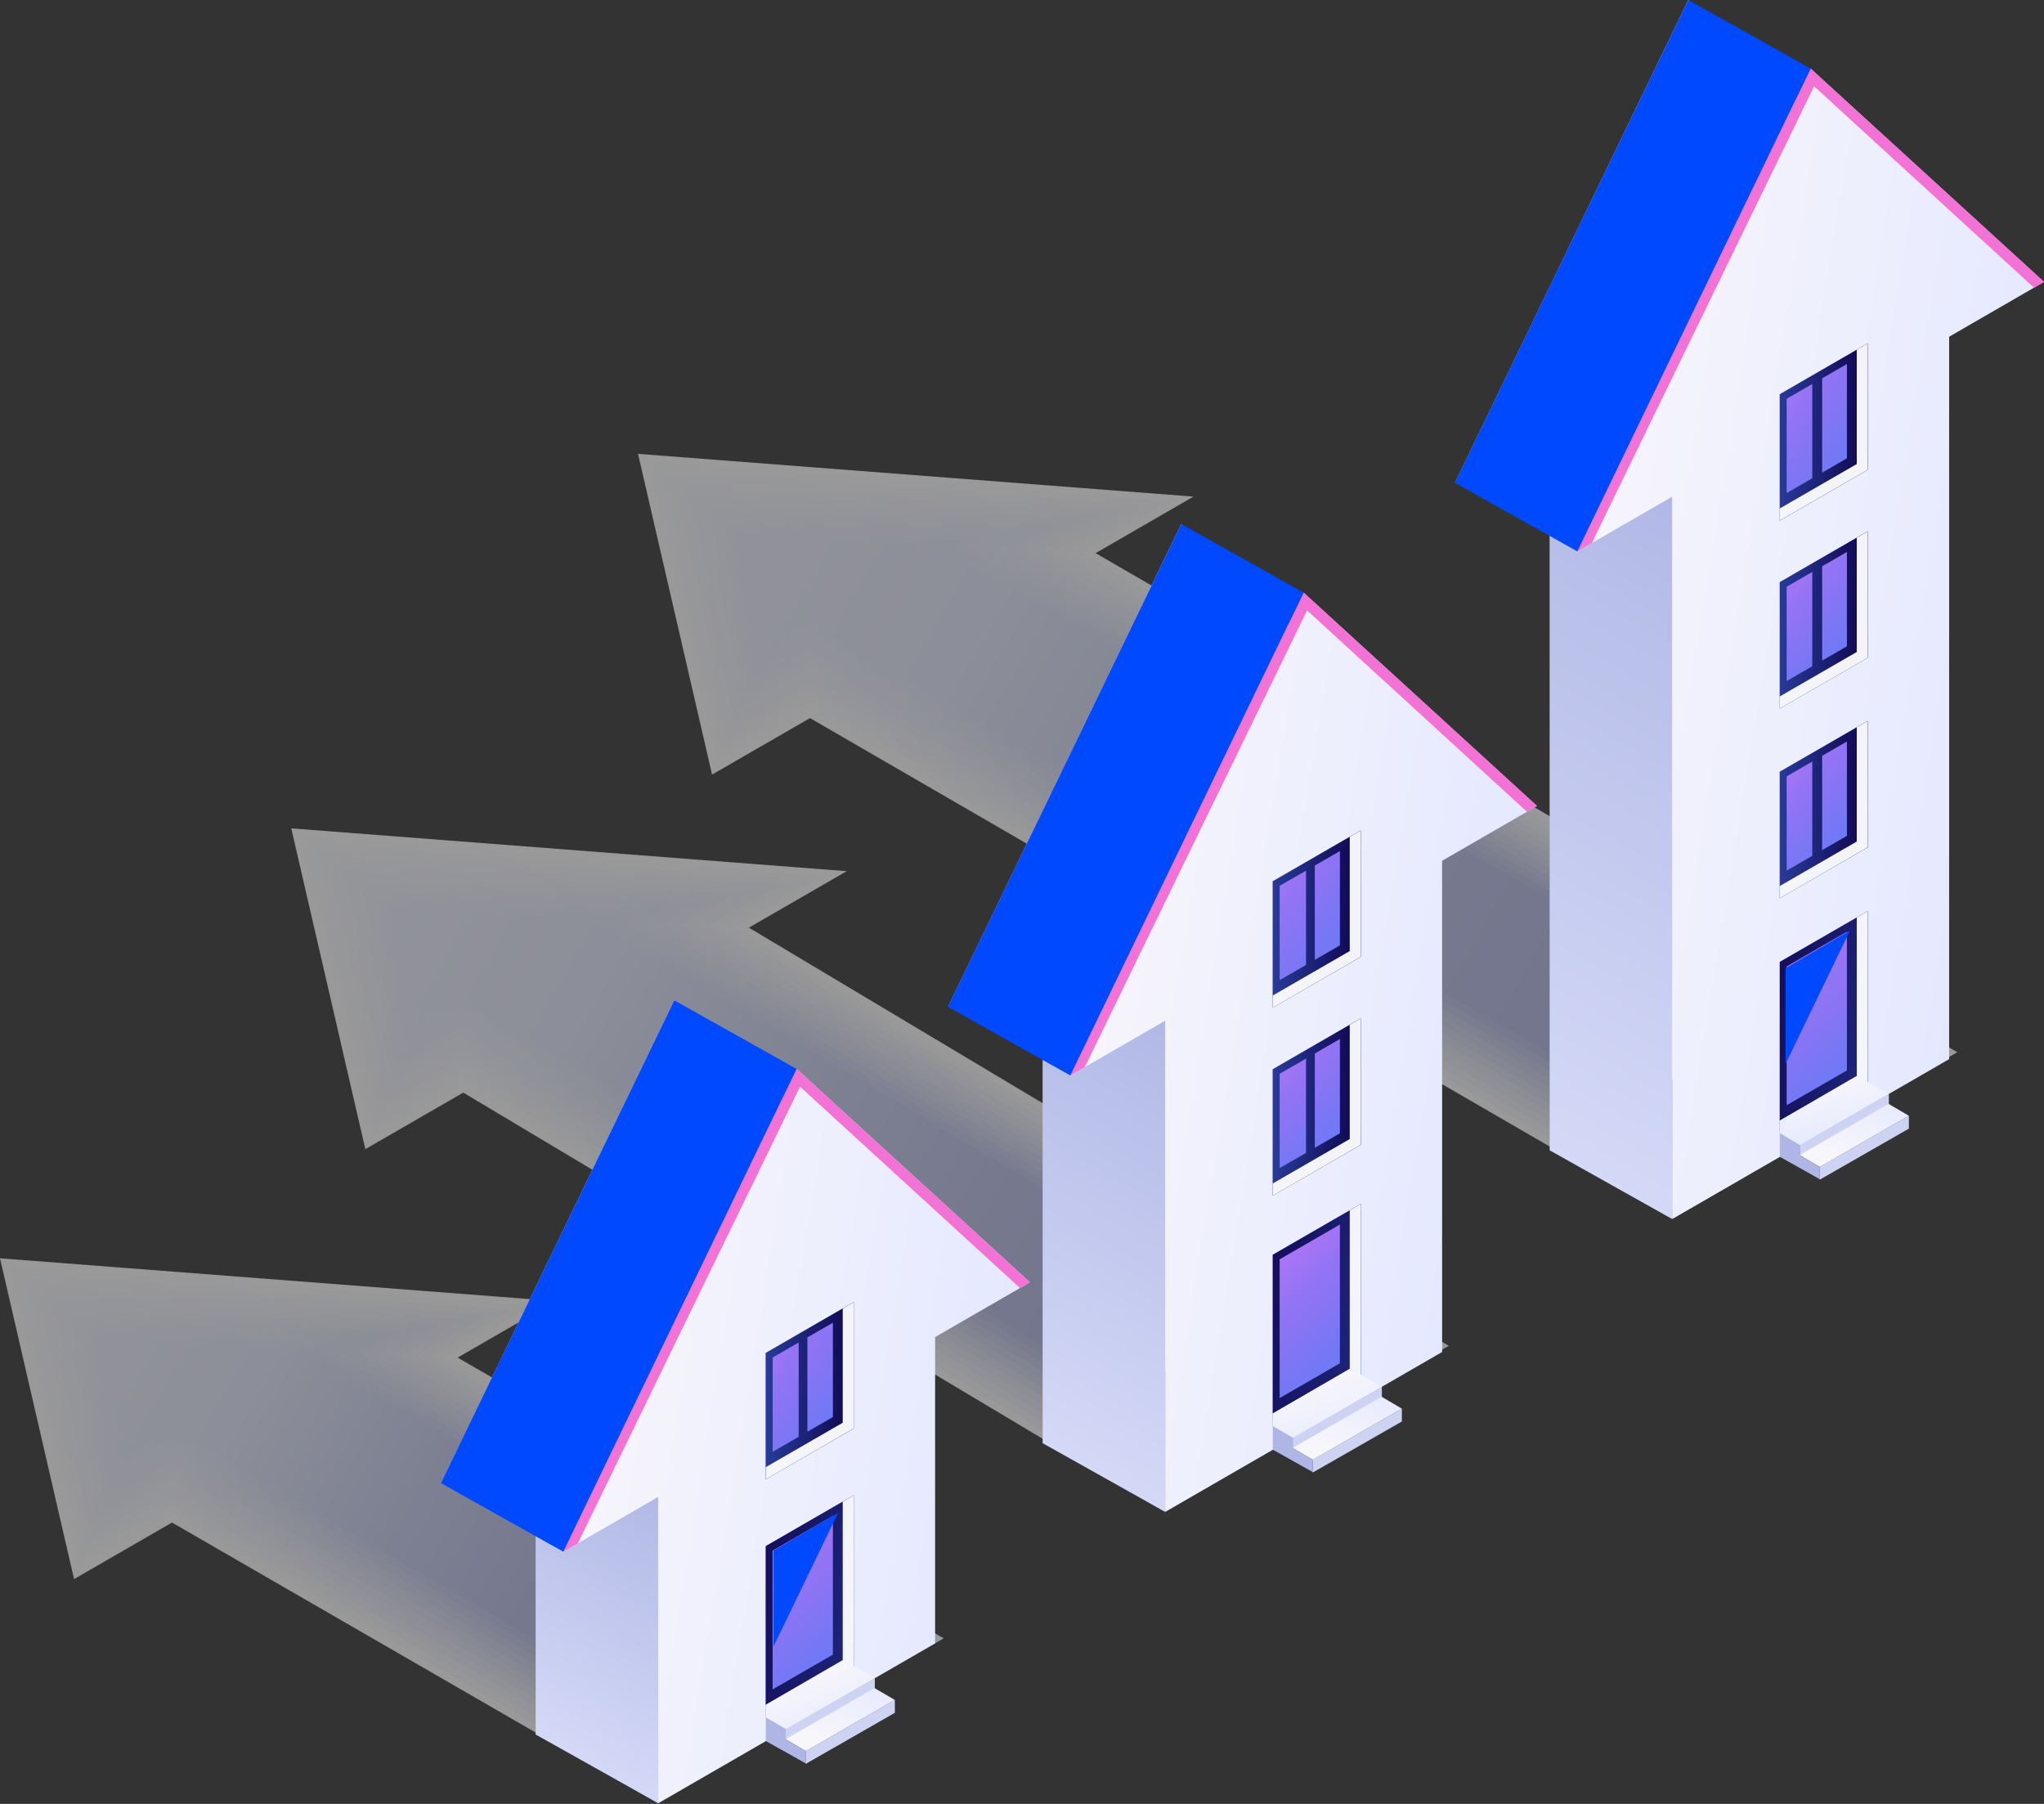 <svg width="561" height="495" viewBox="0 0 561 495" fill="none" xmlns="http://www.w3.org/2000/svg">
<rect x="0" y="0" width="561" height="495" fill="#333333" stroke="none"/>
<g opacity="0.5">
<path d="M152.469 357.029L0 345.283L20.327 433.31L47.203 417.793L180.617 494.819L259.009 449.572L125.594 372.53L152.469 357.029Z" fill="white"/>
<path d="M47.17 415.466L21.583 430.253L2.389 347.191L146.246 358.27L121.791 372.391L254.973 449.293L180.368 492.368L47.17 415.466Z" fill="url(#paint0_linear_715_6371)"/>
<path d="M47.156 413.138L22.826 427.181L4.795 349.1L140.025 359.512L117.975 372.251L250.94 449.013L180.105 489.9L47.156 413.138Z" fill="url(#paint1_linear_715_6371)"/>
<path d="M47.124 410.811L24.066 424.124L7.184 351.009L133.802 360.769L114.173 372.096L246.905 448.734L179.856 487.433L47.124 410.811Z" fill="url(#paint2_linear_715_6371)"/>
<path d="M47.11 408.483L25.308 421.067L9.574 352.917L127.596 362.01L110.372 371.956L242.871 448.455L179.609 484.982L47.11 408.483Z" fill="url(#paint3_linear_715_6371)"/>
<path d="M47.078 406.156L26.549 417.995L11.963 354.826L121.373 363.251L106.57 371.801L238.836 448.176L179.344 482.514L47.078 406.156Z" fill="url(#paint4_linear_715_6371)"/>
<path d="M47.063 403.812L27.791 414.938L14.354 356.734L115.152 364.508L102.753 371.661L234.787 447.896L179.097 480.047L47.063 403.812Z" fill="url(#paint5_linear_715_6371)"/>
<path d="M47.031 401.485L29.047 411.882L16.742 358.658L108.928 365.75L98.951 371.506L230.752 447.617L178.832 477.596L47.031 401.485Z" fill="url(#paint6_linear_715_6371)"/>
<path d="M47.001 399.158L30.29 408.809L19.148 360.567L102.723 366.991L95.15 371.367L226.718 447.338L178.585 475.129L47.001 399.158Z" fill="url(#paint7_linear_715_6371)"/>
<path d="M46.985 396.83L31.53 405.753L21.537 362.476L96.499 368.248L91.332 371.227L222.683 447.059L178.32 472.662L46.985 396.83Z" fill="url(#paint8_linear_715_6371)"/>
<path d="M46.955 394.503L32.772 402.696L23.928 364.384L90.278 369.489L87.532 371.072L218.65 446.779L178.073 470.194L46.955 394.503Z" fill="url(#paint9_linear_715_6371)"/>
<path d="M46.938 392.175L34.013 399.623L26.316 366.293L84.07 370.731L83.729 370.932L214.614 446.5L177.808 467.742L46.938 392.175Z" fill="url(#paint10_linear_715_6371)"/>
</g>
<g opacity="0.5">
<path d="M232.397 239.054L79.943 227.307L100.271 315.335L127.146 299.818L319.245 414.566L397.637 369.303L205.537 254.555L232.397 239.054Z" fill="white"/>
<path d="M127.114 297.49L101.511 312.278L82.332 229.216L226.19 240.295L201.735 254.415L393.602 369.023L318.996 412.114L127.114 297.49Z" fill="url(#paint11_linear_715_6371)"/>
<path d="M127.099 295.163L102.753 309.205L84.723 231.124L219.968 241.536L197.919 254.276L389.568 368.744L318.734 409.647L127.099 295.163Z" fill="url(#paint12_linear_715_6371)"/>
<path d="M127.069 292.835L104.011 306.149L87.113 233.033L213.747 242.793L194.118 254.12L385.535 368.465L318.486 407.179L127.069 292.835Z" fill="url(#paint13_linear_715_6371)"/>
<path d="M127.038 290.508L105.252 303.092L89.518 234.941L207.524 244.034L190.316 253.981L381.5 368.185L318.222 404.712L127.038 290.508Z" fill="url(#paint14_linear_715_6371)"/>
<path d="M127.021 288.18L106.492 300.019L91.906 236.865L201.316 245.276L186.497 253.825L377.449 367.906L317.972 402.26L127.021 288.18Z" fill="url(#paint15_linear_715_6371)"/>
<path d="M126.991 285.852L107.735 296.962L94.297 238.774L195.095 246.532L182.697 253.686L373.415 367.627L317.71 399.793L126.991 285.852Z" fill="url(#paint16_linear_715_6371)"/>
<path d="M126.975 283.509L108.975 293.906L96.686 240.683L188.872 247.774L178.894 253.546L369.38 367.347L317.46 397.326L126.975 283.509Z" fill="url(#paint17_linear_715_6371)"/>
<path d="M126.945 281.182L110.217 290.834L99.076 242.592L182.65 249.016L175.078 253.391L365.347 367.068L317.213 394.875L126.945 281.182Z" fill="url(#paint18_linear_715_6371)"/>
<path d="M126.928 278.855L111.473 287.777L101.465 244.5L176.443 250.273L171.276 253.252L361.311 366.789L316.948 392.408L126.928 278.855Z" fill="url(#paint19_linear_715_6371)"/>
<path d="M126.898 276.527L112.716 284.72L103.871 246.409L170.221 251.514L167.475 253.096L357.278 366.51L316.701 389.94L126.898 276.527Z" fill="url(#paint20_linear_715_6371)"/>
<path d="M126.866 274.2L113.956 281.648L106.26 248.317L163.998 252.755L163.657 252.957L353.227 366.231L316.437 387.473L126.866 274.2Z" fill="url(#paint21_linear_715_6371)"/>
</g>
<g opacity="0.5">
<path d="M327.563 136.27L175.109 124.539L195.437 212.551L222.312 197.049L458.821 334.002L537.213 288.739L300.703 151.787L327.563 136.27Z" fill="white"/>
<path d="M222.28 194.722L196.677 209.494L177.498 126.448L321.356 137.511L296.901 151.631L533.177 288.46L458.572 331.535L222.28 194.722Z" fill="url(#paint22_linear_715_6371)"/>
<path d="M222.265 192.379L197.935 206.437L179.889 128.356L315.134 138.768L293.085 151.492L529.144 288.18L458.309 329.068L222.265 192.379Z" fill="url(#paint23_linear_715_6371)"/>
<path d="M222.233 190.051L199.175 203.365L182.277 130.264L308.911 140.009L289.282 151.352L525.108 287.901L458.06 326.616L222.233 190.051Z" fill="url(#paint24_linear_715_6371)"/>
<path d="M222.204 187.724L200.418 200.308L184.684 132.173L302.69 141.25L285.482 151.197L521.075 287.622L457.797 324.149L222.204 187.724Z" fill="url(#paint25_linear_715_6371)"/>
<path d="M222.187 185.396L201.658 197.251L187.072 134.082L296.482 142.507L281.663 151.057L517.04 287.343L457.548 321.682L222.187 185.396Z" fill="url(#paint26_linear_715_6371)"/>
<path d="M222.157 183.069L202.901 194.179L189.463 135.99L290.261 143.749L277.863 150.902L512.991 287.063L457.301 319.214L222.157 183.069Z" fill="url(#paint27_linear_715_6371)"/>
<path d="M222.141 180.741L204.141 191.122L191.852 137.899L284.038 144.99L274.06 150.763L508.956 286.784L457.036 316.763L222.141 180.741Z" fill="url(#paint28_linear_715_6371)"/>
<path d="M222.111 178.414L205.383 188.065L194.242 139.808L277.816 146.247L270.244 150.607L504.922 286.505L456.789 314.296L222.111 178.414Z" fill="url(#paint29_linear_715_6371)"/>
<path d="M222.094 176.086L206.639 184.993L196.631 141.716L271.609 147.489L266.442 150.468L500.887 286.225L456.524 311.828L222.094 176.086Z" fill="url(#paint30_linear_715_6371)"/>
<path d="M222.064 173.743L207.882 181.936L199.037 143.625L265.388 148.73L262.641 150.328L496.854 285.946L456.277 309.377L222.064 173.743Z" fill="url(#paint31_linear_715_6371)"/>
<path d="M222.032 171.415L209.122 178.879L201.426 145.533L259.164 149.987L258.823 150.173L492.818 285.667L456.012 306.909L222.032 171.415Z" fill="url(#paint32_linear_715_6371)"/>
</g>
<path d="M527.407 58.53L463.368 0L399.314 132.484L425.367 117.432V315.676L501.354 271.795V73.566L527.407 58.53Z" fill="url(#paint33_linear_715_6371)"/>
<path d="M425.367 315.676L458.961 334.514V136.269L425.367 117.432V315.676Z" fill="url(#paint34_linear_715_6371)"/>
<path d="M561.001 77.352L496.962 18.837L432.924 151.305L458.961 136.27V334.514L534.963 290.632V92.403L561.001 77.352Z" fill="url(#paint35_linear_715_6371)"/>
<path opacity="0.95" d="M497.893 23.679L558.254 78.95L561.001 77.352L496.962 18.837L432.924 151.305L436.881 149.024L497.893 23.679Z" fill="#F36DD4"/>
<path opacity="0.95" d="M488.475 263.958V310.835L512.619 296.885V250.024L488.475 263.958Z" fill="url(#paint36_linear_715_6371)"/>
<path opacity="0.95" d="M488.475 159.747V194.427L512.619 180.493V145.812L488.475 159.747Z" fill="url(#paint37_linear_715_6371)"/>
<path opacity="0.95" d="M488.475 108.184V142.849L512.619 128.915V94.234L488.475 108.184Z" fill="url(#paint38_linear_715_6371)"/>
<path d="M399.314 132.484L432.924 151.306L496.963 18.838L463.368 0L399.314 132.484Z" fill="#0049FF"/>
<path d="M488.475 263.958V310.82L512.619 296.87V250.024L488.475 263.958ZM506.909 293.735L490.368 303.278V265.2L506.909 255.657V293.735Z" fill="url(#paint39_linear_715_6371)"/>
<path opacity="0.95" d="M509.609 251.762V295.303L488.475 307.499V310.835L512.619 296.885V250.024L509.609 251.762Z" fill="white"/>
<path opacity="0.95" d="M488.475 211.775V246.455L512.619 232.506V197.841L488.475 211.775Z" fill="url(#paint40_linear_715_6371)"/>
<path d="M488.475 108.184V142.864L512.619 128.915V94.234L488.475 108.184ZM490.368 109.425L497.397 105.36V131.242L490.368 135.308V109.425ZM506.909 125.765L500.112 129.691V103.808L506.909 99.882V125.765Z" fill="url(#paint41_linear_715_6371)"/>
<path d="M493.953 314.156V317.042L518.423 303.015V300.144L493.953 314.156Z" fill="#CED3F4"/>
<path d="M499.446 320.207V323.714L523.916 309.703V306.18L499.446 320.207Z" fill="#CED3F4"/>
<path d="M493.906 316.949L499.461 320.207L523.916 306.18L518.33 302.906L493.906 316.949Z" fill="url(#paint42_linear_715_6371)"/>
<path d="M488.429 310.897L493.968 314.156L518.423 300.144L509.578 295.256L488.46 307.546L488.429 310.897Z" fill="url(#paint43_linear_715_6371)"/>
<path d="M499.538 323.621V323.093L499.461 323V320.207L493.968 316.98V314.155L488.49 310.928V317.43L499.538 323.621Z" fill="#AFB6E5"/>
<path d="M488.475 159.747V194.427L512.619 180.477V145.797L488.475 159.747ZM490.368 161.004L497.397 156.938V182.821L490.368 186.886V161.004ZM506.909 177.343L500.112 181.269V155.387L506.909 151.461V177.343Z" fill="url(#paint44_linear_715_6371)"/>
<path d="M488.475 211.775V246.456L512.619 232.506V197.825L488.475 211.775ZM490.368 213.032L497.397 208.967V234.849L490.368 238.899V213.032ZM506.909 229.356L500.112 233.282V207.399L506.909 203.474V229.356Z" fill="url(#paint45_linear_715_6371)"/>
<path opacity="0.95" d="M509.609 147.55V178.91L488.475 191.106V194.427L512.619 180.493V145.812L509.609 147.55Z" fill="white"/>
<path opacity="0.95" d="M509.609 199.579V230.923L488.475 243.135V246.455L512.619 232.506V197.841L509.609 199.579Z" fill="white"/>
<path opacity="0.95" d="M509.609 95.972V127.332L488.475 139.528V142.849L512.619 128.915V94.234L509.609 95.972Z" fill="white"/>
<path d="M388.251 202.341L324.212 143.811L260.174 276.279L286.211 261.243V396.039L362.198 352.157V217.377L388.251 202.341Z" fill="url(#paint46_linear_715_6371)"/>
<path d="M286.211 396.039L319.805 414.876V280.08L286.211 261.243V396.039Z" fill="url(#paint47_linear_715_6371)"/>
<path d="M421.844 221.162L357.806 162.633L293.768 295.116L319.805 280.08V414.876L395.807 370.994V236.198L421.844 221.162Z" fill="url(#paint48_linear_715_6371)"/>
<path opacity="0.95" d="M358.737 167.489L419.098 222.761L421.844 221.162L357.806 162.633L293.768 295.116L297.724 292.835L358.737 167.489Z" fill="#F36DD4"/>
<path opacity="0.95" d="M349.319 344.32V391.197L373.464 377.247V330.386L349.319 344.32Z" fill="url(#paint49_linear_715_6371)"/>
<path opacity="0.95" d="M349.319 293.409V328.09L373.464 314.14V279.46L349.319 293.409Z" fill="url(#paint50_linear_715_6371)"/>
<path opacity="0.95" d="M349.319 241.831V276.512L373.464 262.562V227.897L349.319 241.831Z" fill="url(#paint51_linear_715_6371)"/>
<path d="M260.174 276.279L293.768 295.116L357.806 162.633L324.212 143.811L260.174 276.279Z" fill="#0049FF"/>
<path d="M349.319 344.321V391.182L373.464 377.232V330.371L349.319 344.321ZM367.753 374.098L351.212 383.64V345.562L367.753 336.019V374.098Z" fill="url(#paint52_linear_715_6371)"/>
<path opacity="0.95" d="M370.453 332.124V375.665L349.319 387.861V391.197L373.464 377.247V330.386L370.453 332.124Z" fill="white"/>
<path d="M349.319 241.831V276.511L373.464 262.562V227.881L349.319 241.831ZM351.212 243.072L358.459 238.898V264.781L351.212 268.955V243.072ZM367.753 259.412L360.864 263.384V237.502L367.753 233.53V259.412Z" fill="url(#paint53_linear_715_6371)"/>
<path d="M349.319 293.409V328.09L373.464 314.14V279.46L349.319 293.409ZM351.212 294.651L358.459 290.477V316.359L351.212 320.533V294.651ZM367.753 310.99L360.864 314.962V289.08L367.753 285.108V310.99Z" fill="url(#paint54_linear_715_6371)"/>
<path d="M354.797 394.517V397.404L379.267 383.376V380.506L354.797 394.517Z" fill="#CED3F4"/>
<path d="M360.29 400.569V404.076L384.76 390.064V386.542L360.29 400.569Z" fill="#CED3F4"/>
<path d="M354.75 397.311L360.305 400.569L384.76 386.542L379.174 383.268L354.75 397.311Z" fill="url(#paint55_linear_715_6371)"/>
<path d="M349.272 391.259L354.828 394.518L379.267 380.506L370.422 375.618L349.303 387.908L349.272 391.259Z" fill="url(#paint56_linear_715_6371)"/>
<path d="M360.382 403.983V403.456L360.304 403.362V400.569L354.827 397.342V394.518L349.334 391.29V397.792L360.382 403.983Z" fill="#AFB6E5"/>
<path opacity="0.95" d="M370.453 281.213V312.557L349.319 324.754V328.09L373.464 314.14V279.46L370.453 281.213Z" fill="white"/>
<path opacity="0.95" d="M370.453 229.635V260.979L349.319 273.175V276.512L373.464 262.562V227.897L370.453 229.635Z" fill="white"/>
<path d="M249.094 333.024L185.056 274.494L121.018 406.978L147.055 391.942V475.982L223.041 432.1V348.06L249.094 333.024Z" fill="url(#paint57_linear_715_6371)"/>
<path d="M147.055 475.981L180.649 494.803V410.764L147.055 391.942V475.981Z" fill="url(#paint58_linear_715_6371)"/>
<path d="M282.688 351.861L218.65 293.332L154.611 425.8L180.649 410.764V494.803L256.651 450.937V366.897L282.688 351.861Z" fill="url(#paint59_linear_715_6371)"/>
<path opacity="0.95" d="M219.581 298.188L279.942 353.444L282.688 351.861L218.65 293.332L154.611 425.8L158.568 423.519L219.581 298.188Z" fill="#F36DD4"/>
<path opacity="0.95" d="M210.162 424.264V471.125L234.306 457.191V410.314L210.162 424.264Z" fill="url(#paint60_linear_715_6371)"/>
<path opacity="0.95" d="M210.162 371.258V405.938L234.306 391.988V357.308L210.162 371.258Z" fill="url(#paint61_linear_715_6371)"/>
<path d="M121.018 406.978L154.612 425.8L218.65 293.332L185.056 274.494L121.018 406.978Z" fill="#0049FF"/>
<path d="M210.162 424.264V471.125L234.306 457.175V410.314L210.162 424.264ZM228.596 454.041L212.055 463.584V425.505L228.596 415.962V454.041Z" fill="url(#paint62_linear_715_6371)"/>
<path opacity="0.95" d="M231.296 412.067V455.608L210.162 467.804V471.125L234.306 457.191V410.314L231.296 412.067Z" fill="white"/>
<path d="M210.162 371.258V405.938L234.306 391.988V357.308L210.162 371.258ZM212.071 372.499L219.208 368.387V394.269L212.071 398.381V372.499ZM228.596 388.838L221.598 392.873V366.991L228.596 362.956V388.838Z" fill="url(#paint63_linear_715_6371)"/>
<path opacity="0.95" d="M231.296 359.061V390.406L210.162 402.602V405.938L234.306 391.988V357.308L231.296 359.061Z" fill="white"/>
<path d="M215.641 474.461V477.347L240.111 463.32V460.433L215.641 474.461Z" fill="#CED3F4"/>
<path d="M221.133 480.512V484.019L245.603 470.007V466.485L221.133 480.512Z" fill="#CED3F4"/>
<path d="M215.592 477.238L221.147 480.512L245.602 466.485L240.015 463.211L215.592 477.238Z" fill="url(#paint64_linear_715_6371)"/>
<path d="M210.115 471.202L215.67 474.461L240.109 460.433L231.28 455.561L210.146 467.851L210.115 471.202Z" fill="url(#paint65_linear_715_6371)"/>
<path d="M221.226 483.926V483.383L221.148 483.306V480.513L215.671 477.285V474.461L210.178 471.233V477.735L221.226 483.926Z" fill="#AFB6E5"/>
<path d="M490.058 291.967L507.762 255.331L490.058 265.681V291.967Z" fill="#0049FF"/>
<path d="M212.305 451.791L230.01 415.156L212.305 425.505V451.791Z" fill="#0049FF"/>
<defs>
<linearGradient id="paint0_linear_715_6371" x1="213.496" y1="469.075" x2="-59.15" y2="311.661" gradientUnits="userSpaceOnUse">
<stop stop-color="#F8F8FD"/>
<stop offset="0.581" stop-color="#FDFDFF"/>
<stop offset="1" stop-color="white"/>
</linearGradient>
<linearGradient id="paint1_linear_715_6371" x1="210.676" y1="467.975" x2="-55.237" y2="314.448" gradientUnits="userSpaceOnUse">
<stop stop-color="#F0F2FA"/>
<stop offset="0.439" stop-color="#F7F8FD"/>
<stop offset="0.581" stop-color="#FAFBFF"/>
<stop offset="1" stop-color="white"/>
</linearGradient>
<linearGradient id="paint2_linear_715_6371" x1="207.854" y1="466.875" x2="-51.326" y2="317.235" gradientUnits="userSpaceOnUse">
<stop stop-color="#E9EBF8"/>
<stop offset="0.336" stop-color="#F0F1FB"/>
<stop offset="0.581" stop-color="#F8F9FF"/>
<stop offset="1" stop-color="white"/>
</linearGradient>
<linearGradient id="paint3_linear_715_6371" x1="205.035" y1="465.775" x2="-47.413" y2="320.022" gradientUnits="userSpaceOnUse">
<stop stop-color="#E2E4F6"/>
<stop offset="0.278" stop-color="#E9EAF9"/>
<stop offset="0.581" stop-color="#F6F7FF"/>
<stop offset="1" stop-color="white"/>
</linearGradient>
<linearGradient id="paint4_linear_715_6371" x1="202.213" y1="464.675" x2="-43.502" y2="322.809" gradientUnits="userSpaceOnUse">
<stop stop-color="#DBDEF3"/>
<stop offset="0.247" stop-color="#E2E4F6"/>
<stop offset="0.581" stop-color="#F3F5FF"/>
<stop offset="1" stop-color="white"/>
</linearGradient>
<linearGradient id="paint5_linear_715_6371" x1="199.393" y1="463.574" x2="-39.59" y2="325.595" gradientUnits="userSpaceOnUse">
<stop stop-color="#D3D7F1"/>
<stop offset="0.213" stop-color="#DADDF4"/>
<stop offset="0.512" stop-color="#ECEEFD"/>
<stop offset="0.581" stop-color="#F1F3FF"/>
<stop offset="1" stop-color="white"/>
</linearGradient>
<linearGradient id="paint6_linear_715_6371" x1="196.572" y1="462.474" x2="-35.679" y2="328.382" gradientUnits="userSpaceOnUse">
<stop stop-color="#CCD1EE"/>
<stop offset="0.196" stop-color="#D3D7F1"/>
<stop offset="0.472" stop-color="#E5E8FA"/>
<stop offset="0.581" stop-color="#EEF1FF"/>
<stop offset="0.973" stop-color="#FEFEFF"/>
<stop offset="1" stop-color="white"/>
</linearGradient>
<linearGradient id="paint7_linear_715_6371" x1="193.752" y1="461.374" x2="-31.766" y2="331.169" gradientUnits="userSpaceOnUse">
<stop stop-color="#C5CAEC"/>
<stop offset="0.179" stop-color="#CCD0EF"/>
<stop offset="0.431" stop-color="#DEE2F8"/>
<stop offset="0.581" stop-color="#ECEFFF"/>
<stop offset="0.938" stop-color="#FCFCFF"/>
<stop offset="1" stop-color="white"/>
</linearGradient>
<linearGradient id="paint8_linear_715_6371" x1="190.93" y1="460.274" x2="-27.855" y2="333.956" gradientUnits="userSpaceOnUse">
<stop stop-color="#BEC3EA"/>
<stop offset="0.166" stop-color="#C5C9ED"/>
<stop offset="0.398" stop-color="#D7DBF6"/>
<stop offset="0.581" stop-color="#EAEDFF"/>
<stop offset="0.909" stop-color="#FAFAFF"/>
<stop offset="1" stop-color="white"/>
</linearGradient>
<linearGradient id="paint9_linear_715_6371" x1="188.11" y1="459.174" x2="-23.942" y2="336.743" gradientUnits="userSpaceOnUse">
<stop stop-color="#B6BDE7"/>
<stop offset="0.154" stop-color="#BDC3EA"/>
<stop offset="0.371" stop-color="#CFD4F3"/>
<stop offset="0.581" stop-color="#E7EBFF"/>
<stop offset="0.874" stop-color="#F7F8FF"/>
<stop offset="1" stop-color="white"/>
</linearGradient>
<linearGradient id="paint10_linear_715_6371" x1="185.289" y1="458.073" x2="-20.031" y2="339.53" gradientUnits="userSpaceOnUse">
<stop stop-color="#AFB6E5"/>
<stop offset="0.145" stop-color="#B6BCE8"/>
<stop offset="0.348" stop-color="#C8CDF1"/>
<stop offset="0.581" stop-color="#E5E9FF"/>
<stop offset="0.855" stop-color="#F5F6FF"/>
<stop offset="1" stop-color="white"/>
</linearGradient>
<linearGradient id="paint11_linear_715_6371" x1="347.959" y1="382.582" x2="4.893" y2="184.51" gradientUnits="userSpaceOnUse">
<stop stop-color="#F8F8FD"/>
<stop offset="0.581" stop-color="#FDFDFF"/>
<stop offset="1" stop-color="white"/>
</linearGradient>
<linearGradient id="paint12_linear_715_6371" x1="345.139" y1="381.481" x2="8.806" y2="187.296" gradientUnits="userSpaceOnUse">
<stop stop-color="#F0F2FA"/>
<stop offset="0.439" stop-color="#F7F8FD"/>
<stop offset="0.581" stop-color="#FAFBFF"/>
<stop offset="1" stop-color="white"/>
</linearGradient>
<linearGradient id="paint13_linear_715_6371" x1="342.319" y1="380.381" x2="12.719" y2="190.083" gradientUnits="userSpaceOnUse">
<stop stop-color="#E9EBF8"/>
<stop offset="0.336" stop-color="#F0F1FB"/>
<stop offset="0.581" stop-color="#F8F9FF"/>
<stop offset="1" stop-color="white"/>
</linearGradient>
<linearGradient id="paint14_linear_715_6371" x1="339.498" y1="379.281" x2="16.63" y2="192.87" gradientUnits="userSpaceOnUse">
<stop stop-color="#E2E4F6"/>
<stop offset="0.278" stop-color="#E9EAF9"/>
<stop offset="0.581" stop-color="#F6F7FF"/>
<stop offset="1" stop-color="white"/>
</linearGradient>
<linearGradient id="paint15_linear_715_6371" x1="336.676" y1="378.18" x2="20.541" y2="195.657" gradientUnits="userSpaceOnUse">
<stop stop-color="#DBDEF3"/>
<stop offset="0.247" stop-color="#E2E4F6"/>
<stop offset="0.581" stop-color="#F3F5FF"/>
<stop offset="1" stop-color="white"/>
</linearGradient>
<linearGradient id="paint16_linear_715_6371" x1="333.856" y1="377.08" x2="24.453" y2="198.443" gradientUnits="userSpaceOnUse">
<stop stop-color="#D3D7F1"/>
<stop offset="0.213" stop-color="#DADDF4"/>
<stop offset="0.512" stop-color="#ECEEFD"/>
<stop offset="0.581" stop-color="#F1F3FF"/>
<stop offset="1" stop-color="white"/>
</linearGradient>
<linearGradient id="paint17_linear_715_6371" x1="331.034" y1="375.98" x2="28.364" y2="201.23" gradientUnits="userSpaceOnUse">
<stop stop-color="#CCD1EE"/>
<stop offset="0.196" stop-color="#D3D7F1"/>
<stop offset="0.472" stop-color="#E5E8FA"/>
<stop offset="0.581" stop-color="#EEF1FF"/>
<stop offset="0.973" stop-color="#FEFEFF"/>
<stop offset="1" stop-color="white"/>
</linearGradient>
<linearGradient id="paint18_linear_715_6371" x1="328.215" y1="374.88" x2="32.277" y2="204.018" gradientUnits="userSpaceOnUse">
<stop stop-color="#C5CAEC"/>
<stop offset="0.179" stop-color="#CCD0EF"/>
<stop offset="0.431" stop-color="#DEE2F8"/>
<stop offset="0.581" stop-color="#ECEFFF"/>
<stop offset="0.938" stop-color="#FCFCFF"/>
<stop offset="1" stop-color="white"/>
</linearGradient>
<linearGradient id="paint19_linear_715_6371" x1="325.393" y1="373.78" x2="36.188" y2="206.805" gradientUnits="userSpaceOnUse">
<stop stop-color="#BEC3EA"/>
<stop offset="0.166" stop-color="#C5C9ED"/>
<stop offset="0.398" stop-color="#D7DBF6"/>
<stop offset="0.581" stop-color="#EAEDFF"/>
<stop offset="0.909" stop-color="#FAFAFF"/>
<stop offset="1" stop-color="white"/>
</linearGradient>
<linearGradient id="paint20_linear_715_6371" x1="322.573" y1="372.679" x2="40.101" y2="209.591" gradientUnits="userSpaceOnUse">
<stop stop-color="#B6BDE7"/>
<stop offset="0.154" stop-color="#BDC3EA"/>
<stop offset="0.371" stop-color="#CFD4F3"/>
<stop offset="0.581" stop-color="#E7EBFF"/>
<stop offset="0.874" stop-color="#F7F8FF"/>
<stop offset="1" stop-color="white"/>
</linearGradient>
<linearGradient id="paint21_linear_715_6371" x1="319.752" y1="371.579" x2="44.012" y2="212.378" gradientUnits="userSpaceOnUse">
<stop stop-color="#AFB6E5"/>
<stop offset="0.145" stop-color="#B6BCE8"/>
<stop offset="0.348" stop-color="#C8CDF1"/>
<stop offset="0.581" stop-color="#E5E9FF"/>
<stop offset="0.855" stop-color="#F5F6FF"/>
<stop offset="1" stop-color="white"/>
</linearGradient>
<linearGradient id="paint22_linear_715_6371" x1="481.907" y1="302.194" x2="88.753" y2="75.203" gradientUnits="userSpaceOnUse">
<stop stop-color="#F8F8FD"/>
<stop offset="0.581" stop-color="#FDFDFF"/>
<stop offset="1" stop-color="white"/>
</linearGradient>
<linearGradient id="paint23_linear_715_6371" x1="479.087" y1="301.093" x2="92.666" y2="77.989" gradientUnits="userSpaceOnUse">
<stop stop-color="#F0F2FA"/>
<stop offset="0.439" stop-color="#F7F8FD"/>
<stop offset="0.581" stop-color="#FAFBFF"/>
<stop offset="1" stop-color="white"/>
</linearGradient>
<linearGradient id="paint24_linear_715_6371" x1="476.266" y1="299.993" x2="96.577" y2="80.776" gradientUnits="userSpaceOnUse">
<stop stop-color="#E9EBF8"/>
<stop offset="0.336" stop-color="#F0F1FB"/>
<stop offset="0.581" stop-color="#F8F9FF"/>
<stop offset="1" stop-color="white"/>
</linearGradient>
<linearGradient id="paint25_linear_715_6371" x1="473.446" y1="298.893" x2="100.49" y2="83.563" gradientUnits="userSpaceOnUse">
<stop stop-color="#E2E4F6"/>
<stop offset="0.278" stop-color="#E9EAF9"/>
<stop offset="0.581" stop-color="#F6F7FF"/>
<stop offset="1" stop-color="white"/>
</linearGradient>
<linearGradient id="paint26_linear_715_6371" x1="470.624" y1="297.793" x2="104.401" y2="86.35" gradientUnits="userSpaceOnUse">
<stop stop-color="#DBDEF3"/>
<stop offset="0.247" stop-color="#E2E4F6"/>
<stop offset="0.581" stop-color="#F3F5FF"/>
<stop offset="1" stop-color="white"/>
</linearGradient>
<linearGradient id="paint27_linear_715_6371" x1="467.804" y1="296.692" x2="108.313" y2="89.137" gradientUnits="userSpaceOnUse">
<stop stop-color="#D3D7F1"/>
<stop offset="0.213" stop-color="#DADDF4"/>
<stop offset="0.512" stop-color="#ECEEFD"/>
<stop offset="0.581" stop-color="#F1F3FF"/>
<stop offset="1" stop-color="white"/>
</linearGradient>
<linearGradient id="paint28_linear_715_6371" x1="464.983" y1="295.593" x2="112.224" y2="91.924" gradientUnits="userSpaceOnUse">
<stop stop-color="#CCD1EE"/>
<stop offset="0.196" stop-color="#D3D7F1"/>
<stop offset="0.472" stop-color="#E5E8FA"/>
<stop offset="0.581" stop-color="#EEF1FF"/>
<stop offset="0.973" stop-color="#FEFEFF"/>
<stop offset="1" stop-color="white"/>
</linearGradient>
<linearGradient id="paint29_linear_715_6371" x1="462.163" y1="294.492" x2="116.137" y2="94.711" gradientUnits="userSpaceOnUse">
<stop stop-color="#C5CAEC"/>
<stop offset="0.179" stop-color="#CCD0EF"/>
<stop offset="0.431" stop-color="#DEE2F8"/>
<stop offset="0.581" stop-color="#ECEFFF"/>
<stop offset="0.938" stop-color="#FCFCFF"/>
<stop offset="1" stop-color="white"/>
</linearGradient>
<linearGradient id="paint30_linear_715_6371" x1="459.341" y1="293.392" x2="120.048" y2="97.498" gradientUnits="userSpaceOnUse">
<stop stop-color="#BEC3EA"/>
<stop offset="0.166" stop-color="#C5C9ED"/>
<stop offset="0.398" stop-color="#D7DBF6"/>
<stop offset="0.581" stop-color="#EAEDFF"/>
<stop offset="0.909" stop-color="#FAFAFF"/>
<stop offset="1" stop-color="white"/>
</linearGradient>
<linearGradient id="paint31_linear_715_6371" x1="456.522" y1="292.291" x2="123.961" y2="100.284" gradientUnits="userSpaceOnUse">
<stop stop-color="#B6BDE7"/>
<stop offset="0.154" stop-color="#BDC3EA"/>
<stop offset="0.371" stop-color="#CFD4F3"/>
<stop offset="0.581" stop-color="#E7EBFF"/>
<stop offset="0.874" stop-color="#F7F8FF"/>
<stop offset="1" stop-color="white"/>
</linearGradient>
<linearGradient id="paint32_linear_715_6371" x1="453.7" y1="291.191" x2="127.872" y2="103.071" gradientUnits="userSpaceOnUse">
<stop stop-color="#AFB6E5"/>
<stop offset="0.145" stop-color="#B6BCE8"/>
<stop offset="0.348" stop-color="#C8CDF1"/>
<stop offset="0.581" stop-color="#E5E9FF"/>
<stop offset="0.855" stop-color="#F5F6FF"/>
<stop offset="1" stop-color="white"/>
</linearGradient>
<linearGradient id="paint33_linear_715_6371" x1="399.32" y1="157.838" x2="527.402" y2="157.838" gradientUnits="userSpaceOnUse">
<stop stop-color="#AFB6E5"/>
<stop offset="0.145" stop-color="#B6BCE8"/>
<stop offset="0.348" stop-color="#C8CDF1"/>
<stop offset="0.581" stop-color="#E5E9FF"/>
<stop offset="0.955" stop-color="#F5F4FC"/>
<stop offset="1" stop-color="#F7F6FB"/>
</linearGradient>
<linearGradient id="paint34_linear_715_6371" x1="490.31" y1="143.107" x2="350.163" y2="384.322" gradientUnits="userSpaceOnUse">
<stop stop-color="#AFB6E5"/>
<stop offset="0.153" stop-color="#B8BFE9"/>
<stop offset="0.965" stop-color="#E5E9FF"/>
</linearGradient>
<linearGradient id="paint35_linear_715_6371" x1="711.271" y1="214.609" x2="429.22" y2="168.742" gradientUnits="userSpaceOnUse">
<stop stop-color="#AFB6E5"/>
<stop offset="0.145" stop-color="#B6BCE8"/>
<stop offset="0.348" stop-color="#C8CDF1"/>
<stop offset="0.581" stop-color="#E5E9FF"/>
<stop offset="0.955" stop-color="#F5F4FC"/>
<stop offset="1" stop-color="#F7F6FB"/>
</linearGradient>
<linearGradient id="paint36_linear_715_6371" x1="517.625" y1="299.992" x2="484.211" y2="261.714" gradientUnits="userSpaceOnUse">
<stop offset="0.005" stop-color="#5277F7"/>
<stop offset="0.393" stop-color="#7670F4"/>
<stop offset="0.525" stop-color="#836DF3"/>
<stop offset="0.648" stop-color="#8C6DF3"/>
<stop offset="0.846" stop-color="#A46DF3"/>
<stop offset="1" stop-color="#BB6DF3"/>
</linearGradient>
<linearGradient id="paint37_linear_715_6371" x1="514.045" y1="182.155" x2="484.861" y2="156.143" gradientUnits="userSpaceOnUse">
<stop offset="0.005" stop-color="#5277F7"/>
<stop offset="0.393" stop-color="#7670F4"/>
<stop offset="0.525" stop-color="#836DF3"/>
<stop offset="0.648" stop-color="#8C6DF3"/>
<stop offset="0.846" stop-color="#A46DF3"/>
<stop offset="1" stop-color="#BB6DF3"/>
</linearGradient>
<linearGradient id="paint38_linear_715_6371" x1="516.23" y1="129.952" x2="481.336" y2="104.575" gradientUnits="userSpaceOnUse">
<stop offset="0.005" stop-color="#5277F7"/>
<stop offset="0.393" stop-color="#7670F4"/>
<stop offset="0.525" stop-color="#836DF3"/>
<stop offset="0.648" stop-color="#8C6DF3"/>
<stop offset="0.846" stop-color="#A46DF3"/>
<stop offset="1" stop-color="#BB6DF3"/>
</linearGradient>
<linearGradient id="paint39_linear_715_6371" x1="541.027" y1="287.008" x2="474.291" y2="276.156" gradientUnits="userSpaceOnUse">
<stop stop-color="#273B98"/>
<stop offset="1" stop-color="#10054D"/>
</linearGradient>
<linearGradient id="paint40_linear_715_6371" x1="514.045" y1="234.179" x2="484.861" y2="208.167" gradientUnits="userSpaceOnUse">
<stop offset="0.005" stop-color="#5277F7"/>
<stop offset="0.393" stop-color="#7670F4"/>
<stop offset="0.525" stop-color="#836DF3"/>
<stop offset="0.648" stop-color="#8C6DF3"/>
<stop offset="0.846" stop-color="#A46DF3"/>
<stop offset="1" stop-color="#BB6DF3"/>
</linearGradient>
<linearGradient id="paint41_linear_715_6371" x1="488.47" y1="118.544" x2="512.619" y2="118.544" gradientUnits="userSpaceOnUse">
<stop stop-color="#273B98"/>
<stop offset="1" stop-color="#10054D"/>
</linearGradient>
<linearGradient id="paint42_linear_715_6371" x1="531.837" y1="267.868" x2="505.661" y2="317.755" gradientUnits="userSpaceOnUse">
<stop stop-color="#AFB6E5"/>
<stop offset="0.145" stop-color="#B6BCE8"/>
<stop offset="0.348" stop-color="#C8CDF1"/>
<stop offset="0.581" stop-color="#E5E9FF"/>
<stop offset="0.955" stop-color="#F5F4FC"/>
<stop offset="1" stop-color="#F7F6FB"/>
</linearGradient>
<linearGradient id="paint43_linear_715_6371" x1="510.886" y1="338.017" x2="501.369" y2="296.567" gradientUnits="userSpaceOnUse">
<stop stop-color="#AFB6E5"/>
<stop offset="0.145" stop-color="#B6BCE8"/>
<stop offset="0.348" stop-color="#C8CDF1"/>
<stop offset="0.581" stop-color="#E5E9FF"/>
<stop offset="0.955" stop-color="#F5F4FC"/>
<stop offset="1" stop-color="#F7F6FB"/>
</linearGradient>
<linearGradient id="paint44_linear_715_6371" x1="488.47" y1="170.122" x2="512.619" y2="170.122" gradientUnits="userSpaceOnUse">
<stop stop-color="#273B98"/>
<stop offset="1" stop-color="#10054D"/>
</linearGradient>
<linearGradient id="paint45_linear_715_6371" x1="488.47" y1="222.146" x2="512.619" y2="222.146" gradientUnits="userSpaceOnUse">
<stop stop-color="#273B98"/>
<stop offset="1" stop-color="#10054D"/>
</linearGradient>
<linearGradient id="paint46_linear_715_6371" x1="260.166" y1="269.922" x2="388.248" y2="269.922" gradientUnits="userSpaceOnUse">
<stop stop-color="#AFB6E5"/>
<stop offset="0.145" stop-color="#B6BCE8"/>
<stop offset="0.348" stop-color="#C8CDF1"/>
<stop offset="0.581" stop-color="#E5E9FF"/>
<stop offset="0.955" stop-color="#F5F4FC"/>
<stop offset="1" stop-color="#F7F6FB"/>
</linearGradient>
<linearGradient id="paint47_linear_715_6371" x1="335.801" y1="281.619" x2="240.351" y2="445.904" gradientUnits="userSpaceOnUse">
<stop stop-color="#AFB6E5"/>
<stop offset="0.153" stop-color="#B8BFE9"/>
<stop offset="0.965" stop-color="#E5E9FF"/>
</linearGradient>
<linearGradient id="paint48_linear_715_6371" x1="557.665" y1="324.342" x2="295.15" y2="281.653" gradientUnits="userSpaceOnUse">
<stop stop-color="#AFB6E5"/>
<stop offset="0.145" stop-color="#B6BCE8"/>
<stop offset="0.348" stop-color="#C8CDF1"/>
<stop offset="0.581" stop-color="#E5E9FF"/>
<stop offset="0.955" stop-color="#F5F4FC"/>
<stop offset="1" stop-color="#F7F6FB"/>
</linearGradient>
<linearGradient id="paint49_linear_715_6371" x1="378.472" y1="380.354" x2="345.058" y2="342.077" gradientUnits="userSpaceOnUse">
<stop offset="0.005" stop-color="#5277F7"/>
<stop offset="0.393" stop-color="#7670F4"/>
<stop offset="0.525" stop-color="#836DF3"/>
<stop offset="0.648" stop-color="#8C6DF3"/>
<stop offset="0.846" stop-color="#A46DF3"/>
<stop offset="1" stop-color="#BB6DF3"/>
</linearGradient>
<linearGradient id="paint50_linear_715_6371" x1="374.892" y1="315.81" x2="345.708" y2="289.798" gradientUnits="userSpaceOnUse">
<stop offset="0.005" stop-color="#5277F7"/>
<stop offset="0.393" stop-color="#7670F4"/>
<stop offset="0.525" stop-color="#836DF3"/>
<stop offset="0.648" stop-color="#8C6DF3"/>
<stop offset="0.846" stop-color="#A46DF3"/>
<stop offset="1" stop-color="#BB6DF3"/>
</linearGradient>
<linearGradient id="paint51_linear_715_6371" x1="377.077" y1="263.607" x2="342.183" y2="238.23" gradientUnits="userSpaceOnUse">
<stop offset="0.005" stop-color="#5277F7"/>
<stop offset="0.393" stop-color="#7670F4"/>
<stop offset="0.525" stop-color="#836DF3"/>
<stop offset="0.648" stop-color="#8C6DF3"/>
<stop offset="0.846" stop-color="#A46DF3"/>
<stop offset="1" stop-color="#BB6DF3"/>
</linearGradient>
<linearGradient id="paint52_linear_715_6371" x1="401.873" y1="367.371" x2="335.137" y2="356.518" gradientUnits="userSpaceOnUse">
<stop stop-color="#273B98"/>
<stop offset="1" stop-color="#10054D"/>
</linearGradient>
<linearGradient id="paint53_linear_715_6371" x1="349.317" y1="252.199" x2="373.466" y2="252.199" gradientUnits="userSpaceOnUse">
<stop stop-color="#273B98"/>
<stop offset="1" stop-color="#10054D"/>
</linearGradient>
<linearGradient id="paint54_linear_715_6371" x1="349.317" y1="303.777" x2="373.466" y2="303.777" gradientUnits="userSpaceOnUse">
<stop stop-color="#273B98"/>
<stop offset="1" stop-color="#10054D"/>
</linearGradient>
<linearGradient id="paint55_linear_715_6371" x1="392.683" y1="348.23" x2="366.507" y2="398.117" gradientUnits="userSpaceOnUse">
<stop stop-color="#AFB6E5"/>
<stop offset="0.145" stop-color="#B6BCE8"/>
<stop offset="0.348" stop-color="#C8CDF1"/>
<stop offset="0.581" stop-color="#E5E9FF"/>
<stop offset="0.955" stop-color="#F5F4FC"/>
<stop offset="1" stop-color="#F7F6FB"/>
</linearGradient>
<linearGradient id="paint56_linear_715_6371" x1="376.797" y1="428.362" x2="362.205" y2="378.875" gradientUnits="userSpaceOnUse">
<stop stop-color="#AFB6E5"/>
<stop offset="0.145" stop-color="#B6BCE8"/>
<stop offset="0.348" stop-color="#C8CDF1"/>
<stop offset="0.581" stop-color="#E5E9FF"/>
<stop offset="0.955" stop-color="#F5F4FC"/>
<stop offset="1" stop-color="#F7F6FB"/>
</linearGradient>
<linearGradient id="paint57_linear_715_6371" x1="121.012" y1="375.239" x2="249.093" y2="375.239" gradientUnits="userSpaceOnUse">
<stop stop-color="#AFB6E5"/>
<stop offset="0.145" stop-color="#B6BCE8"/>
<stop offset="0.348" stop-color="#C8CDF1"/>
<stop offset="0.581" stop-color="#E5E9FF"/>
<stop offset="0.955" stop-color="#F5F4FC"/>
<stop offset="1" stop-color="#F7F6FB"/>
</linearGradient>
<linearGradient id="paint58_linear_715_6371" x1="184.363" y1="408.079" x2="124.671" y2="510.819" gradientUnits="userSpaceOnUse">
<stop stop-color="#AFB6E5"/>
<stop offset="0.153" stop-color="#B8BFE9"/>
<stop offset="0.965" stop-color="#E5E9FF"/>
</linearGradient>
<linearGradient id="paint59_linear_715_6371" x1="422.531" y1="430.313" x2="160.016" y2="387.624" gradientUnits="userSpaceOnUse">
<stop stop-color="#AFB6E5"/>
<stop offset="0.145" stop-color="#B6BCE8"/>
<stop offset="0.348" stop-color="#C8CDF1"/>
<stop offset="0.581" stop-color="#E5E9FF"/>
<stop offset="0.955" stop-color="#F5F4FC"/>
<stop offset="1" stop-color="#F7F6FB"/>
</linearGradient>
<linearGradient id="paint60_linear_715_6371" x1="239.317" y1="460.294" x2="205.903" y2="422.016" gradientUnits="userSpaceOnUse">
<stop offset="0.005" stop-color="#5277F7"/>
<stop offset="0.393" stop-color="#7670F4"/>
<stop offset="0.525" stop-color="#836DF3"/>
<stop offset="0.648" stop-color="#8C6DF3"/>
<stop offset="0.846" stop-color="#A46DF3"/>
<stop offset="1" stop-color="#BB6DF3"/>
</linearGradient>
<linearGradient id="paint61_linear_715_6371" x1="237.922" y1="393.033" x2="203.028" y2="367.655" gradientUnits="userSpaceOnUse">
<stop offset="0.005" stop-color="#5277F7"/>
<stop offset="0.393" stop-color="#7670F4"/>
<stop offset="0.525" stop-color="#836DF3"/>
<stop offset="0.648" stop-color="#8C6DF3"/>
<stop offset="0.846" stop-color="#A46DF3"/>
<stop offset="1" stop-color="#BB6DF3"/>
</linearGradient>
<linearGradient id="paint62_linear_715_6371" x1="262.718" y1="447.31" x2="195.982" y2="436.458" gradientUnits="userSpaceOnUse">
<stop stop-color="#273B98"/>
<stop offset="1" stop-color="#10054D"/>
</linearGradient>
<linearGradient id="paint63_linear_715_6371" x1="210.162" y1="381.625" x2="234.311" y2="381.625" gradientUnits="userSpaceOnUse">
<stop stop-color="#273B98"/>
<stop offset="1" stop-color="#10054D"/>
</linearGradient>
<linearGradient id="paint64_linear_715_6371" x1="253.527" y1="428.169" x2="227.35" y2="478.057" gradientUnits="userSpaceOnUse">
<stop stop-color="#AFB6E5"/>
<stop offset="0.145" stop-color="#B6BCE8"/>
<stop offset="0.348" stop-color="#C8CDF1"/>
<stop offset="0.581" stop-color="#E5E9FF"/>
<stop offset="0.955" stop-color="#F5F4FC"/>
<stop offset="1" stop-color="#F7F6FB"/>
</linearGradient>
<linearGradient id="paint65_linear_715_6371" x1="241.003" y1="503.803" x2="222.604" y2="459.816" gradientUnits="userSpaceOnUse">
<stop stop-color="#AFB6E5"/>
<stop offset="0.145" stop-color="#B6BCE8"/>
<stop offset="0.348" stop-color="#C8CDF1"/>
<stop offset="0.581" stop-color="#E5E9FF"/>
<stop offset="0.955" stop-color="#F5F4FC"/>
<stop offset="1" stop-color="#F7F6FB"/>
</linearGradient>
</defs>
</svg>

